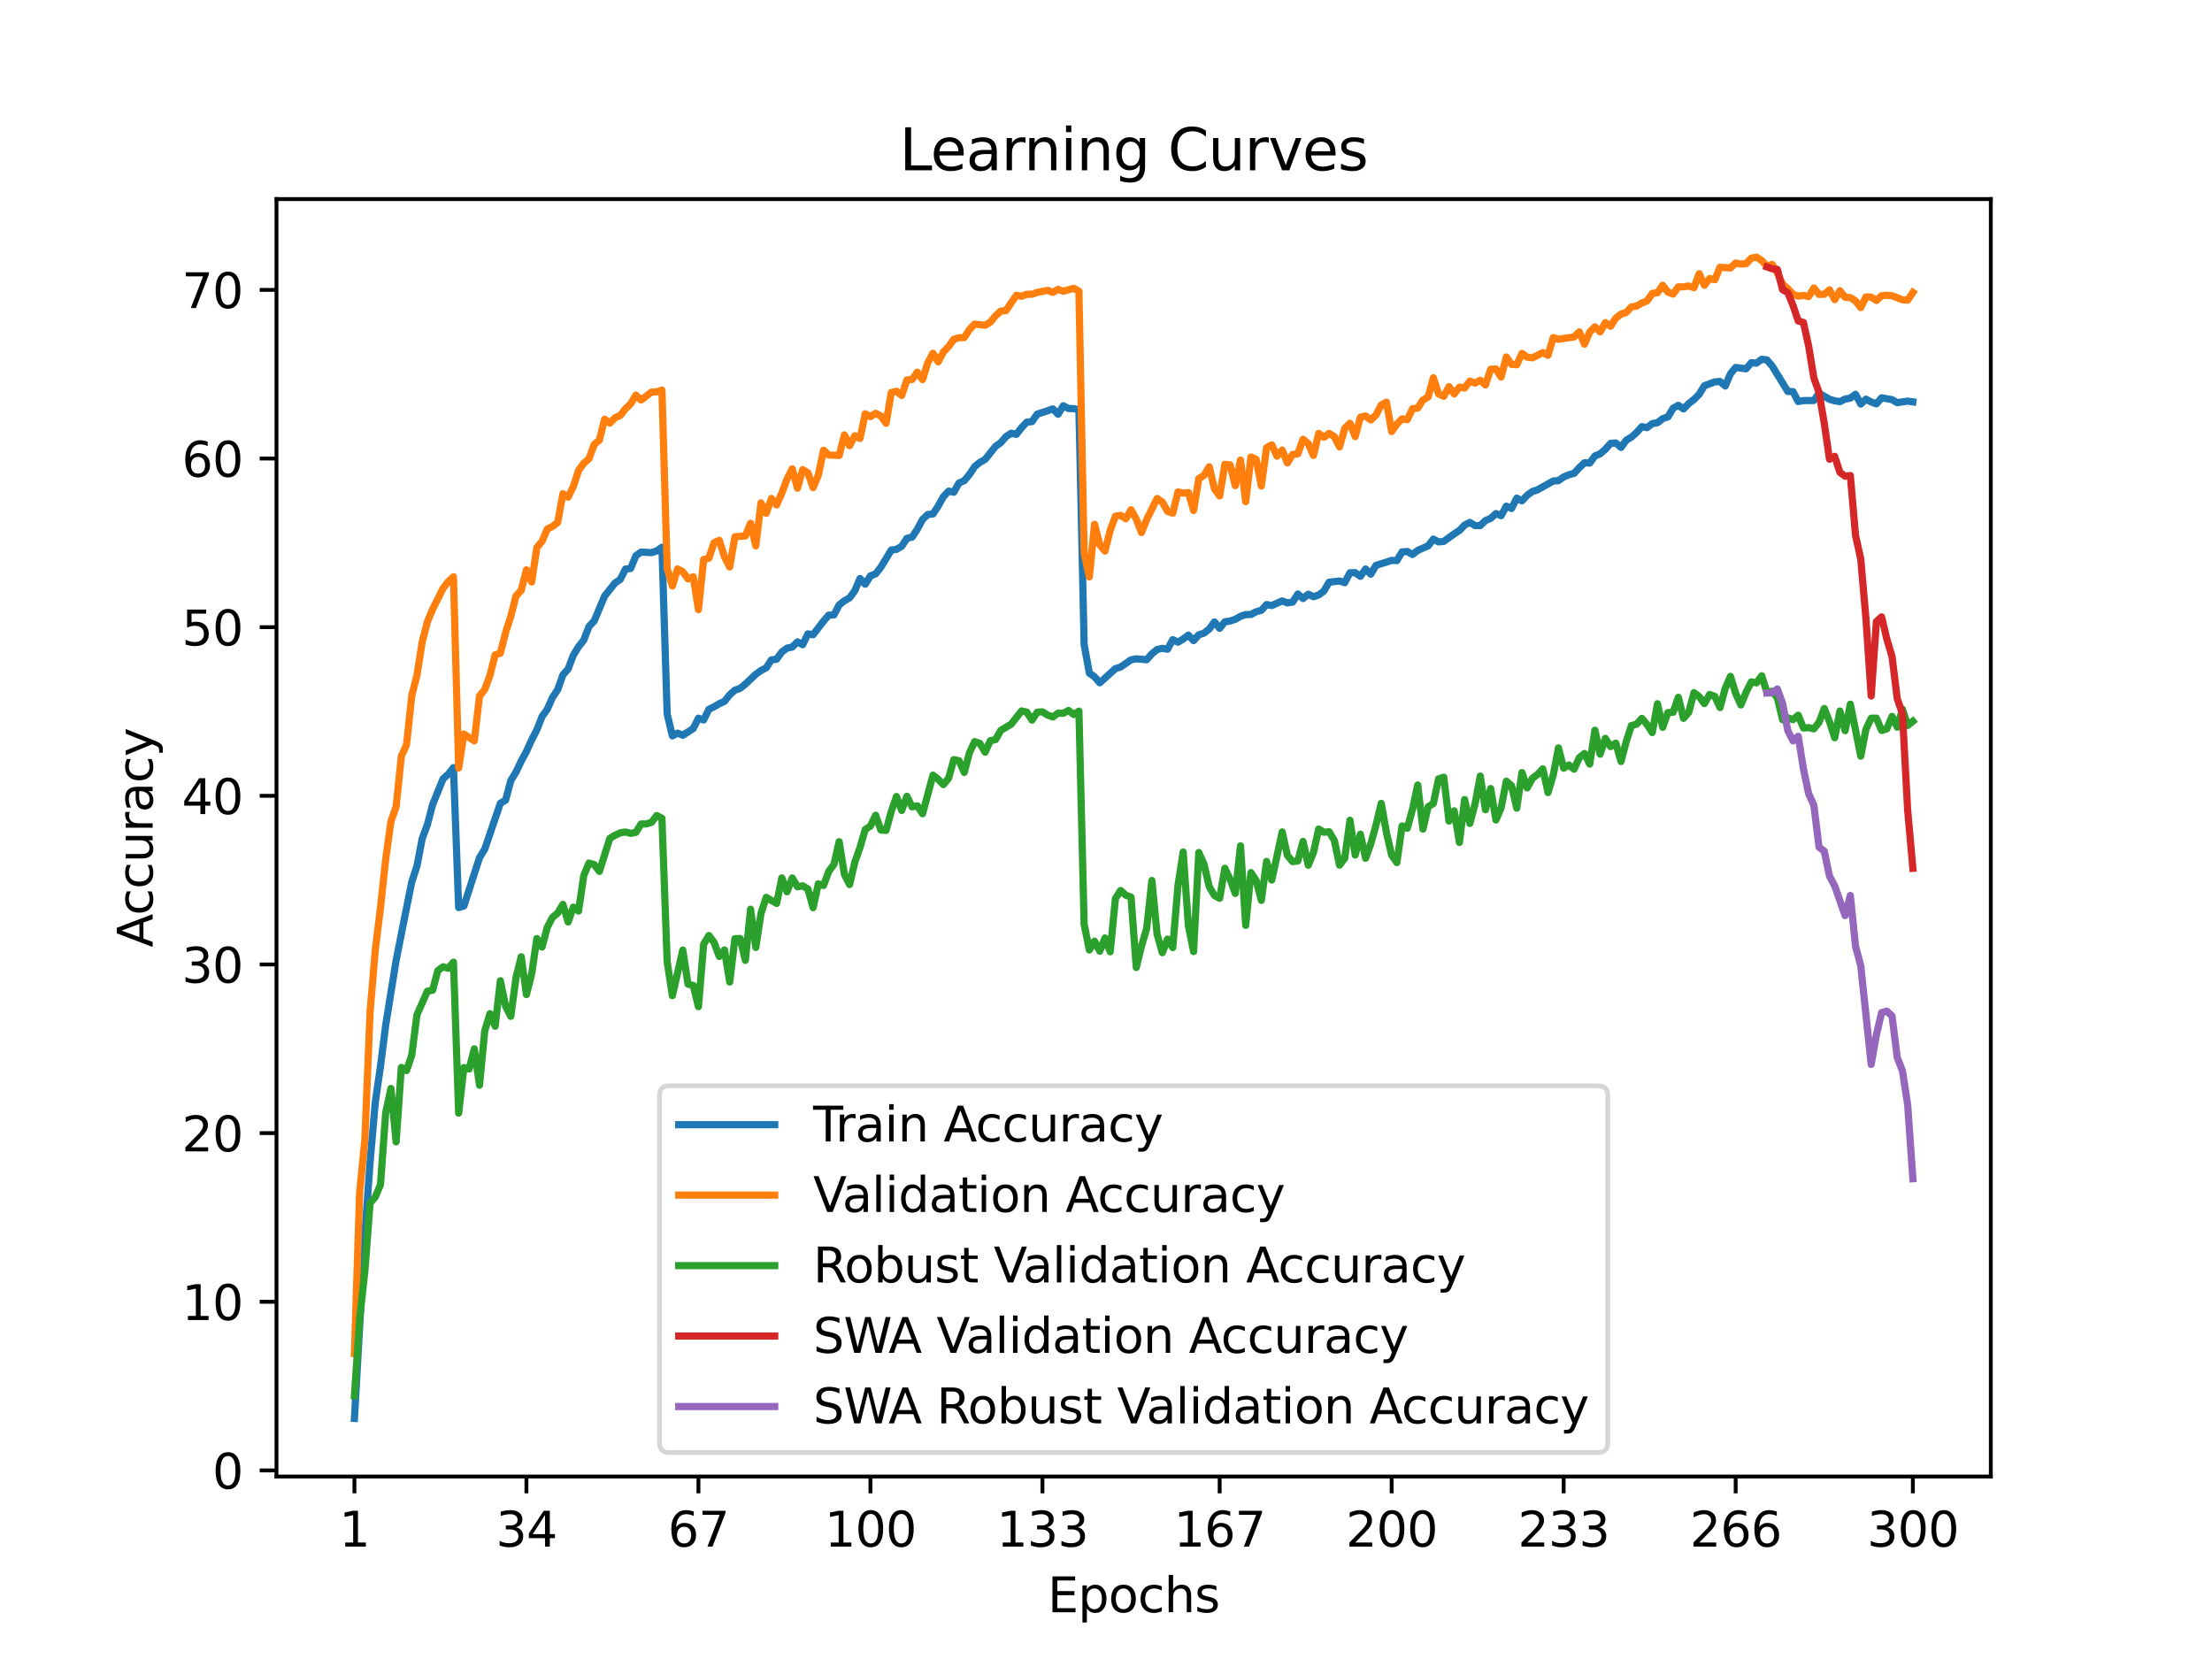 <?xml version="1.0" encoding="utf-8" standalone="no"?>
<!DOCTYPE svg PUBLIC "-//W3C//DTD SVG 1.1//EN"
  "http://www.w3.org/Graphics/SVG/1.1/DTD/svg11.dtd">
<svg xmlns:xlink="http://www.w3.org/1999/xlink" width="460.8pt" height="345.6pt" viewBox="0 0 460.8 345.6" xmlns="http://www.w3.org/2000/svg" version="1.1">
 <defs>
  <style type="text/css">*{stroke-linejoin: round; stroke-linecap: butt}</style>
 </defs>
 <g id="figure_1">
  <g id="patch_1">
   <path d="M 0 345.6 
L 460.8 345.6 
L 460.8 0 
L 0 0 
z
" style="fill: #ffffff"/>
  </g>
  <g id="axes_1">
   <g id="patch_2">
    <path d="M 57.6 307.584 
L 414.72 307.584 
L 414.72 41.472 
L 57.6 41.472 
z
" style="fill: #ffffff"/>
   </g>
   <g id="matplotlib.axis_1">
    <g id="xtick_1">
     <g id="line2d_1">
      <defs>
       <path id="m91e0673b81" d="M 0 0 
L 0 3.5 
" style="stroke: #000000; stroke-width: 0.8"/>
      </defs>
      <g>
       <use xlink:href="#m91e0673b81" x="73.833" y="307.584" style="stroke: #000000; stroke-width: 0.8"/>
      </g>
     </g>
     <g id="text_1">
      <!-- 1 -->
      <g transform="translate(70.651 322.182) scale(0.1 -0.1)">
       <defs>
        <path id="DejaVuSans-31" d="M 794 531 
L 1825 531 
L 1825 4091 
L 703 3866 
L 703 4441 
L 1819 4666 
L 2450 4666 
L 2450 531 
L 3481 531 
L 3481 0 
L 794 0 
L 794 531 
z
" transform="scale(0.016)"/>
       </defs>
       <use xlink:href="#DejaVuSans-31"/>
      </g>
     </g>
    </g>
    <g id="xtick_2">
     <g id="line2d_2">
      <g>
       <use xlink:href="#m91e0673b81" x="109.664" y="307.584" style="stroke: #000000; stroke-width: 0.8"/>
      </g>
     </g>
     <g id="text_2">
      <!-- 34 -->
      <g transform="translate(103.302 322.182) scale(0.1 -0.1)">
       <defs>
        <path id="DejaVuSans-33" d="M 2597 2516 
Q 3050 2419 3304 2112 
Q 3559 1806 3559 1356 
Q 3559 666 3084 287 
Q 2609 -91 1734 -91 
Q 1441 -91 1130 -33 
Q 819 25 488 141 
L 488 750 
Q 750 597 1062 519 
Q 1375 441 1716 441 
Q 2309 441 2620 675 
Q 2931 909 2931 1356 
Q 2931 1769 2642 2001 
Q 2353 2234 1838 2234 
L 1294 2234 
L 1294 2753 
L 1863 2753 
Q 2328 2753 2575 2939 
Q 2822 3125 2822 3475 
Q 2822 3834 2567 4026 
Q 2313 4219 1838 4219 
Q 1578 4219 1281 4162 
Q 984 4106 628 3988 
L 628 4550 
Q 988 4650 1302 4700 
Q 1616 4750 1894 4750 
Q 2613 4750 3031 4423 
Q 3450 4097 3450 3541 
Q 3450 3153 3228 2886 
Q 3006 2619 2597 2516 
z
" transform="scale(0.016)"/>
        <path id="DejaVuSans-34" d="M 2419 4116 
L 825 1625 
L 2419 1625 
L 2419 4116 
z
M 2253 4666 
L 3047 4666 
L 3047 1625 
L 3713 1625 
L 3713 1100 
L 3047 1100 
L 3047 0 
L 2419 0 
L 2419 1100 
L 313 1100 
L 313 1709 
L 2253 4666 
z
" transform="scale(0.016)"/>
       </defs>
       <use xlink:href="#DejaVuSans-33"/>
       <use xlink:href="#DejaVuSans-34" x="63.623"/>
      </g>
     </g>
    </g>
    <g id="xtick_3">
     <g id="line2d_3">
      <g>
       <use xlink:href="#m91e0673b81" x="145.496" y="307.584" style="stroke: #000000; stroke-width: 0.8"/>
      </g>
     </g>
     <g id="text_3">
      <!-- 67 -->
      <g transform="translate(139.133 322.182) scale(0.1 -0.1)">
       <defs>
        <path id="DejaVuSans-36" d="M 2113 2584 
Q 1688 2584 1439 2293 
Q 1191 2003 1191 1497 
Q 1191 994 1439 701 
Q 1688 409 2113 409 
Q 2538 409 2786 701 
Q 3034 994 3034 1497 
Q 3034 2003 2786 2293 
Q 2538 2584 2113 2584 
z
M 3366 4563 
L 3366 3988 
Q 3128 4100 2886 4159 
Q 2644 4219 2406 4219 
Q 1781 4219 1451 3797 
Q 1122 3375 1075 2522 
Q 1259 2794 1537 2939 
Q 1816 3084 2150 3084 
Q 2853 3084 3261 2657 
Q 3669 2231 3669 1497 
Q 3669 778 3244 343 
Q 2819 -91 2113 -91 
Q 1303 -91 875 529 
Q 447 1150 447 2328 
Q 447 3434 972 4092 
Q 1497 4750 2381 4750 
Q 2619 4750 2861 4703 
Q 3103 4656 3366 4563 
z
" transform="scale(0.016)"/>
        <path id="DejaVuSans-37" d="M 525 4666 
L 3525 4666 
L 3525 4397 
L 1831 0 
L 1172 0 
L 2766 4134 
L 525 4134 
L 525 4666 
z
" transform="scale(0.016)"/>
       </defs>
       <use xlink:href="#DejaVuSans-36"/>
       <use xlink:href="#DejaVuSans-37" x="63.623"/>
      </g>
     </g>
    </g>
    <g id="xtick_4">
     <g id="line2d_4">
      <g>
       <use xlink:href="#m91e0673b81" x="181.327" y="307.584" style="stroke: #000000; stroke-width: 0.8"/>
      </g>
     </g>
     <g id="text_4">
      <!-- 100 -->
      <g transform="translate(171.783 322.182) scale(0.1 -0.1)">
       <defs>
        <path id="DejaVuSans-30" d="M 2034 4250 
Q 1547 4250 1301 3770 
Q 1056 3291 1056 2328 
Q 1056 1369 1301 889 
Q 1547 409 2034 409 
Q 2525 409 2770 889 
Q 3016 1369 3016 2328 
Q 3016 3291 2770 3770 
Q 2525 4250 2034 4250 
z
M 2034 4750 
Q 2819 4750 3233 4129 
Q 3647 3509 3647 2328 
Q 3647 1150 3233 529 
Q 2819 -91 2034 -91 
Q 1250 -91 836 529 
Q 422 1150 422 2328 
Q 422 3509 836 4129 
Q 1250 4750 2034 4750 
z
" transform="scale(0.016)"/>
       </defs>
       <use xlink:href="#DejaVuSans-31"/>
       <use xlink:href="#DejaVuSans-30" x="63.623"/>
       <use xlink:href="#DejaVuSans-30" x="127.246"/>
      </g>
     </g>
    </g>
    <g id="xtick_5">
     <g id="line2d_5">
      <g>
       <use xlink:href="#m91e0673b81" x="217.158" y="307.584" style="stroke: #000000; stroke-width: 0.8"/>
      </g>
     </g>
     <g id="text_5">
      <!-- 133 -->
      <g transform="translate(207.615 322.182) scale(0.1 -0.1)">
       <use xlink:href="#DejaVuSans-31"/>
       <use xlink:href="#DejaVuSans-33" x="63.623"/>
       <use xlink:href="#DejaVuSans-33" x="127.246"/>
      </g>
     </g>
    </g>
    <g id="xtick_6">
     <g id="line2d_6">
      <g>
       <use xlink:href="#m91e0673b81" x="254.076" y="307.584" style="stroke: #000000; stroke-width: 0.8"/>
      </g>
     </g>
     <g id="text_6">
      <!-- 167 -->
      <g transform="translate(244.532 322.182) scale(0.1 -0.1)">
       <use xlink:href="#DejaVuSans-31"/>
       <use xlink:href="#DejaVuSans-36" x="63.623"/>
       <use xlink:href="#DejaVuSans-37" x="127.246"/>
      </g>
     </g>
    </g>
    <g id="xtick_7">
     <g id="line2d_7">
      <g>
       <use xlink:href="#m91e0673b81" x="289.907" y="307.584" style="stroke: #000000; stroke-width: 0.8"/>
      </g>
     </g>
     <g id="text_7">
      <!-- 200 -->
      <g transform="translate(280.363 322.182) scale(0.1 -0.1)">
       <defs>
        <path id="DejaVuSans-32" d="M 1228 531 
L 3431 531 
L 3431 0 
L 469 0 
L 469 531 
Q 828 903 1448 1529 
Q 2069 2156 2228 2338 
Q 2531 2678 2651 2914 
Q 2772 3150 2772 3378 
Q 2772 3750 2511 3984 
Q 2250 4219 1831 4219 
Q 1534 4219 1204 4116 
Q 875 4013 500 3803 
L 500 4441 
Q 881 4594 1212 4672 
Q 1544 4750 1819 4750 
Q 2544 4750 2975 4387 
Q 3406 4025 3406 3419 
Q 3406 3131 3298 2873 
Q 3191 2616 2906 2266 
Q 2828 2175 2409 1742 
Q 1991 1309 1228 531 
z
" transform="scale(0.016)"/>
       </defs>
       <use xlink:href="#DejaVuSans-32"/>
       <use xlink:href="#DejaVuSans-30" x="63.623"/>
       <use xlink:href="#DejaVuSans-30" x="127.246"/>
      </g>
     </g>
    </g>
    <g id="xtick_8">
     <g id="line2d_8">
      <g>
       <use xlink:href="#m91e0673b81" x="325.739" y="307.584" style="stroke: #000000; stroke-width: 0.8"/>
      </g>
     </g>
     <g id="text_8">
      <!-- 233 -->
      <g transform="translate(316.195 322.182) scale(0.1 -0.1)">
       <use xlink:href="#DejaVuSans-32"/>
       <use xlink:href="#DejaVuSans-33" x="63.623"/>
       <use xlink:href="#DejaVuSans-33" x="127.246"/>
      </g>
     </g>
    </g>
    <g id="xtick_9">
     <g id="line2d_9">
      <g>
       <use xlink:href="#m91e0673b81" x="361.57" y="307.584" style="stroke: #000000; stroke-width: 0.8"/>
      </g>
     </g>
     <g id="text_9">
      <!-- 266 -->
      <g transform="translate(352.026 322.182) scale(0.1 -0.1)">
       <use xlink:href="#DejaVuSans-32"/>
       <use xlink:href="#DejaVuSans-36" x="63.623"/>
       <use xlink:href="#DejaVuSans-36" x="127.246"/>
      </g>
     </g>
    </g>
    <g id="xtick_10">
     <g id="line2d_10">
      <g>
       <use xlink:href="#m91e0673b81" x="398.487" y="307.584" style="stroke: #000000; stroke-width: 0.8"/>
      </g>
     </g>
     <g id="text_10">
      <!-- 300 -->
      <g transform="translate(388.944 322.182) scale(0.1 -0.1)">
       <use xlink:href="#DejaVuSans-33"/>
       <use xlink:href="#DejaVuSans-30" x="63.623"/>
       <use xlink:href="#DejaVuSans-30" x="127.246"/>
      </g>
     </g>
    </g>
    <g id="text_11">
     <!-- Epochs -->
     <g transform="translate(218.244 335.861) scale(0.1 -0.1)">
      <defs>
       <path id="DejaVuSans-45" d="M 628 4666 
L 3578 4666 
L 3578 4134 
L 1259 4134 
L 1259 2753 
L 3481 2753 
L 3481 2222 
L 1259 2222 
L 1259 531 
L 3634 531 
L 3634 0 
L 628 0 
L 628 4666 
z
" transform="scale(0.016)"/>
       <path id="DejaVuSans-70" d="M 1159 525 
L 1159 -1331 
L 581 -1331 
L 581 3500 
L 1159 3500 
L 1159 2969 
Q 1341 3281 1617 3432 
Q 1894 3584 2278 3584 
Q 2916 3584 3314 3078 
Q 3713 2572 3713 1747 
Q 3713 922 3314 415 
Q 2916 -91 2278 -91 
Q 1894 -91 1617 61 
Q 1341 213 1159 525 
z
M 3116 1747 
Q 3116 2381 2855 2742 
Q 2594 3103 2138 3103 
Q 1681 3103 1420 2742 
Q 1159 2381 1159 1747 
Q 1159 1113 1420 752 
Q 1681 391 2138 391 
Q 2594 391 2855 752 
Q 3116 1113 3116 1747 
z
" transform="scale(0.016)"/>
       <path id="DejaVuSans-6f" d="M 1959 3097 
Q 1497 3097 1228 2736 
Q 959 2375 959 1747 
Q 959 1119 1226 758 
Q 1494 397 1959 397 
Q 2419 397 2687 759 
Q 2956 1122 2956 1747 
Q 2956 2369 2687 2733 
Q 2419 3097 1959 3097 
z
M 1959 3584 
Q 2709 3584 3137 3096 
Q 3566 2609 3566 1747 
Q 3566 888 3137 398 
Q 2709 -91 1959 -91 
Q 1206 -91 779 398 
Q 353 888 353 1747 
Q 353 2609 779 3096 
Q 1206 3584 1959 3584 
z
" transform="scale(0.016)"/>
       <path id="DejaVuSans-63" d="M 3122 3366 
L 3122 2828 
Q 2878 2963 2633 3030 
Q 2388 3097 2138 3097 
Q 1578 3097 1268 2742 
Q 959 2388 959 1747 
Q 959 1106 1268 751 
Q 1578 397 2138 397 
Q 2388 397 2633 464 
Q 2878 531 3122 666 
L 3122 134 
Q 2881 22 2623 -34 
Q 2366 -91 2075 -91 
Q 1284 -91 818 406 
Q 353 903 353 1747 
Q 353 2603 823 3093 
Q 1294 3584 2113 3584 
Q 2378 3584 2631 3529 
Q 2884 3475 3122 3366 
z
" transform="scale(0.016)"/>
       <path id="DejaVuSans-68" d="M 3513 2113 
L 3513 0 
L 2938 0 
L 2938 2094 
Q 2938 2591 2744 2837 
Q 2550 3084 2163 3084 
Q 1697 3084 1428 2787 
Q 1159 2491 1159 1978 
L 1159 0 
L 581 0 
L 581 4863 
L 1159 4863 
L 1159 2956 
Q 1366 3272 1645 3428 
Q 1925 3584 2291 3584 
Q 2894 3584 3203 3211 
Q 3513 2838 3513 2113 
z
" transform="scale(0.016)"/>
       <path id="DejaVuSans-73" d="M 2834 3397 
L 2834 2853 
Q 2591 2978 2328 3040 
Q 2066 3103 1784 3103 
Q 1356 3103 1142 2972 
Q 928 2841 928 2578 
Q 928 2378 1081 2264 
Q 1234 2150 1697 2047 
L 1894 2003 
Q 2506 1872 2764 1633 
Q 3022 1394 3022 966 
Q 3022 478 2636 193 
Q 2250 -91 1575 -91 
Q 1294 -91 989 -36 
Q 684 19 347 128 
L 347 722 
Q 666 556 975 473 
Q 1284 391 1588 391 
Q 1994 391 2212 530 
Q 2431 669 2431 922 
Q 2431 1156 2273 1281 
Q 2116 1406 1581 1522 
L 1381 1569 
Q 847 1681 609 1914 
Q 372 2147 372 2553 
Q 372 3047 722 3315 
Q 1072 3584 1716 3584 
Q 2034 3584 2315 3537 
Q 2597 3491 2834 3397 
z
" transform="scale(0.016)"/>
      </defs>
      <use xlink:href="#DejaVuSans-45"/>
      <use xlink:href="#DejaVuSans-70" x="63.184"/>
      <use xlink:href="#DejaVuSans-6f" x="126.66"/>
      <use xlink:href="#DejaVuSans-63" x="187.842"/>
      <use xlink:href="#DejaVuSans-68" x="242.822"/>
      <use xlink:href="#DejaVuSans-73" x="306.201"/>
     </g>
    </g>
   </g>
   <g id="matplotlib.axis_2">
    <g id="ytick_1">
     <g id="line2d_11">
      <defs>
       <path id="mf0e5ec6e43" d="M 0 0 
L -3.5 0 
" style="stroke: #000000; stroke-width: 0.8"/>
      </defs>
      <g>
       <use xlink:href="#mf0e5ec6e43" x="57.6" y="306.316" style="stroke: #000000; stroke-width: 0.8"/>
      </g>
     </g>
     <g id="text_12">
      <!-- 0 -->
      <g transform="translate(44.237 310.115) scale(0.1 -0.1)">
       <use xlink:href="#DejaVuSans-30"/>
      </g>
     </g>
    </g>
    <g id="ytick_2">
     <g id="line2d_12">
      <g>
       <use xlink:href="#mf0e5ec6e43" x="57.6" y="271.183" style="stroke: #000000; stroke-width: 0.8"/>
      </g>
     </g>
     <g id="text_13">
      <!-- 10 -->
      <g transform="translate(37.875 274.982) scale(0.1 -0.1)">
       <use xlink:href="#DejaVuSans-31"/>
       <use xlink:href="#DejaVuSans-30" x="63.623"/>
      </g>
     </g>
    </g>
    <g id="ytick_3">
     <g id="line2d_13">
      <g>
       <use xlink:href="#mf0e5ec6e43" x="57.6" y="236.05" style="stroke: #000000; stroke-width: 0.8"/>
      </g>
     </g>
     <g id="text_14">
      <!-- 20 -->
      <g transform="translate(37.875 239.849) scale(0.1 -0.1)">
       <use xlink:href="#DejaVuSans-32"/>
       <use xlink:href="#DejaVuSans-30" x="63.623"/>
      </g>
     </g>
    </g>
    <g id="ytick_4">
     <g id="line2d_14">
      <g>
       <use xlink:href="#mf0e5ec6e43" x="57.6" y="200.917" style="stroke: #000000; stroke-width: 0.8"/>
      </g>
     </g>
     <g id="text_15">
      <!-- 30 -->
      <g transform="translate(37.875 204.716) scale(0.1 -0.1)">
       <use xlink:href="#DejaVuSans-33"/>
       <use xlink:href="#DejaVuSans-30" x="63.623"/>
      </g>
     </g>
    </g>
    <g id="ytick_5">
     <g id="line2d_15">
      <g>
       <use xlink:href="#mf0e5ec6e43" x="57.6" y="165.783" style="stroke: #000000; stroke-width: 0.8"/>
      </g>
     </g>
     <g id="text_16">
      <!-- 40 -->
      <g transform="translate(37.875 169.583) scale(0.1 -0.1)">
       <use xlink:href="#DejaVuSans-34"/>
       <use xlink:href="#DejaVuSans-30" x="63.623"/>
      </g>
     </g>
    </g>
    <g id="ytick_6">
     <g id="line2d_16">
      <g>
       <use xlink:href="#mf0e5ec6e43" x="57.6" y="130.65" style="stroke: #000000; stroke-width: 0.8"/>
      </g>
     </g>
     <g id="text_17">
      <!-- 50 -->
      <g transform="translate(37.875 134.449) scale(0.1 -0.1)">
       <defs>
        <path id="DejaVuSans-35" d="M 691 4666 
L 3169 4666 
L 3169 4134 
L 1269 4134 
L 1269 2991 
Q 1406 3038 1543 3061 
Q 1681 3084 1819 3084 
Q 2600 3084 3056 2656 
Q 3513 2228 3513 1497 
Q 3513 744 3044 326 
Q 2575 -91 1722 -91 
Q 1428 -91 1123 -41 
Q 819 9 494 109 
L 494 744 
Q 775 591 1075 516 
Q 1375 441 1709 441 
Q 2250 441 2565 725 
Q 2881 1009 2881 1497 
Q 2881 1984 2565 2268 
Q 2250 2553 1709 2553 
Q 1456 2553 1204 2497 
Q 953 2441 691 2322 
L 691 4666 
z
" transform="scale(0.016)"/>
       </defs>
       <use xlink:href="#DejaVuSans-35"/>
       <use xlink:href="#DejaVuSans-30" x="63.623"/>
      </g>
     </g>
    </g>
    <g id="ytick_7">
     <g id="line2d_17">
      <g>
       <use xlink:href="#mf0e5ec6e43" x="57.6" y="95.517" style="stroke: #000000; stroke-width: 0.8"/>
      </g>
     </g>
     <g id="text_18">
      <!-- 60 -->
      <g transform="translate(37.875 99.316) scale(0.1 -0.1)">
       <use xlink:href="#DejaVuSans-36"/>
       <use xlink:href="#DejaVuSans-30" x="63.623"/>
      </g>
     </g>
    </g>
    <g id="ytick_8">
     <g id="line2d_18">
      <g>
       <use xlink:href="#mf0e5ec6e43" x="57.6" y="60.384" style="stroke: #000000; stroke-width: 0.8"/>
      </g>
     </g>
     <g id="text_19">
      <!-- 70 -->
      <g transform="translate(37.875 64.183) scale(0.1 -0.1)">
       <use xlink:href="#DejaVuSans-37"/>
       <use xlink:href="#DejaVuSans-30" x="63.623"/>
      </g>
     </g>
    </g>
    <g id="text_20">
     <!-- Accuracy -->
     <g transform="translate(31.795 197.356) rotate(-90) scale(0.1 -0.1)">
      <defs>
       <path id="DejaVuSans-41" d="M 2188 4044 
L 1331 1722 
L 3047 1722 
L 2188 4044 
z
M 1831 4666 
L 2547 4666 
L 4325 0 
L 3669 0 
L 3244 1197 
L 1141 1197 
L 716 0 
L 50 0 
L 1831 4666 
z
" transform="scale(0.016)"/>
       <path id="DejaVuSans-75" d="M 544 1381 
L 544 3500 
L 1119 3500 
L 1119 1403 
Q 1119 906 1312 657 
Q 1506 409 1894 409 
Q 2359 409 2629 706 
Q 2900 1003 2900 1516 
L 2900 3500 
L 3475 3500 
L 3475 0 
L 2900 0 
L 2900 538 
Q 2691 219 2414 64 
Q 2138 -91 1772 -91 
Q 1169 -91 856 284 
Q 544 659 544 1381 
z
M 1991 3584 
L 1991 3584 
z
" transform="scale(0.016)"/>
       <path id="DejaVuSans-72" d="M 2631 2963 
Q 2534 3019 2420 3045 
Q 2306 3072 2169 3072 
Q 1681 3072 1420 2755 
Q 1159 2438 1159 1844 
L 1159 0 
L 581 0 
L 581 3500 
L 1159 3500 
L 1159 2956 
Q 1341 3275 1631 3429 
Q 1922 3584 2338 3584 
Q 2397 3584 2469 3576 
Q 2541 3569 2628 3553 
L 2631 2963 
z
" transform="scale(0.016)"/>
       <path id="DejaVuSans-61" d="M 2194 1759 
Q 1497 1759 1228 1600 
Q 959 1441 959 1056 
Q 959 750 1161 570 
Q 1363 391 1709 391 
Q 2188 391 2477 730 
Q 2766 1069 2766 1631 
L 2766 1759 
L 2194 1759 
z
M 3341 1997 
L 3341 0 
L 2766 0 
L 2766 531 
Q 2569 213 2275 61 
Q 1981 -91 1556 -91 
Q 1019 -91 701 211 
Q 384 513 384 1019 
Q 384 1609 779 1909 
Q 1175 2209 1959 2209 
L 2766 2209 
L 2766 2266 
Q 2766 2663 2505 2880 
Q 2244 3097 1772 3097 
Q 1472 3097 1187 3025 
Q 903 2953 641 2809 
L 641 3341 
Q 956 3463 1253 3523 
Q 1550 3584 1831 3584 
Q 2591 3584 2966 3190 
Q 3341 2797 3341 1997 
z
" transform="scale(0.016)"/>
       <path id="DejaVuSans-79" d="M 2059 -325 
Q 1816 -950 1584 -1140 
Q 1353 -1331 966 -1331 
L 506 -1331 
L 506 -850 
L 844 -850 
Q 1081 -850 1212 -737 
Q 1344 -625 1503 -206 
L 1606 56 
L 191 3500 
L 800 3500 
L 1894 763 
L 2988 3500 
L 3597 3500 
L 2059 -325 
z
" transform="scale(0.016)"/>
      </defs>
      <use xlink:href="#DejaVuSans-41"/>
      <use xlink:href="#DejaVuSans-63" x="66.658"/>
      <use xlink:href="#DejaVuSans-63" x="121.639"/>
      <use xlink:href="#DejaVuSans-75" x="176.619"/>
      <use xlink:href="#DejaVuSans-72" x="239.998"/>
      <use xlink:href="#DejaVuSans-61" x="281.111"/>
      <use xlink:href="#DejaVuSans-63" x="342.391"/>
      <use xlink:href="#DejaVuSans-79" x="397.371"/>
     </g>
    </g>
   </g>
   <g id="line2d_19">
    <path d="M 73.833 295.488 
L 76.004 257.249 
L 77.09 242.156 
L 78.176 229.645 
L 79.262 222.137 
L 80.348 213.547 
L 82.519 200.066 
L 84.691 189.119 
L 85.777 183.729 
L 86.862 180.395 
L 87.948 174.7 
L 89.034 171.781 
L 90.12 167.624 
L 92.291 162.256 
L 93.377 161.293 
L 94.463 159.906 
L 95.549 189.066 
L 96.635 188.739 
L 99.892 178.663 
L 100.978 176.899 
L 104.235 167.336 
L 105.321 166.69 
L 106.407 162.618 
L 107.493 160.837 
L 108.578 158.542 
L 109.664 156.554 
L 110.75 154.144 
L 111.836 152.036 
L 112.922 149.26 
L 114.007 147.764 
L 115.093 145.297 
L 116.179 143.674 
L 117.265 140.589 
L 118.351 139.363 
L 119.436 136.496 
L 120.522 134.726 
L 121.608 133.345 
L 122.694 130.51 
L 123.78 129.361 
L 125.951 124.172 
L 128.123 121.445 
L 129.209 120.704 
L 130.294 118.554 
L 131.38 118.413 
L 132.466 115.775 
L 133.552 115.009 
L 135.723 115.121 
L 136.809 114.773 
L 137.895 113.997 
L 138.981 148.723 
L 140.067 153.297 
L 141.152 152.721 
L 142.238 153.174 
L 144.41 151.772 
L 145.496 149.612 
L 146.581 149.984 
L 147.667 147.764 
L 148.753 147.244 
L 149.839 146.594 
L 150.925 146.098 
L 152.01 144.753 
L 153.096 143.765 
L 154.182 143.4 
L 155.268 142.515 
L 157.439 140.463 
L 158.525 139.686 
L 159.611 139.131 
L 160.697 137.466 
L 161.783 137.318 
L 162.868 135.822 
L 163.954 135.014 
L 165.04 134.799 
L 166.126 133.71 
L 167.212 134.308 
L 168.297 132.045 
L 169.383 132.221 
L 171.555 129.392 
L 172.641 128.145 
L 173.726 128.103 
L 174.812 126.013 
L 175.898 125.162 
L 176.984 124.548 
L 178.07 123.054 
L 179.155 120.518 
L 180.241 121.705 
L 181.327 119.966 
L 182.413 119.545 
L 183.499 118.153 
L 185.67 114.584 
L 186.756 114.44 
L 187.842 113.79 
L 188.928 112.142 
L 190.013 111.875 
L 191.099 110.248 
L 192.185 108.207 
L 193.271 107.185 
L 194.357 107.069 
L 195.442 105.425 
L 196.528 103.468 
L 197.614 102.308 
L 198.7 102.537 
L 199.786 100.604 
L 200.871 100.134 
L 201.957 98.841 
L 203.043 97.196 
L 204.129 96.318 
L 205.215 95.707 
L 207.386 92.991 
L 208.472 92.218 
L 209.558 90.964 
L 210.644 90.251 
L 211.729 90.479 
L 212.815 89.081 
L 213.901 87.935 
L 214.987 87.826 
L 216.073 86.273 
L 218.244 85.567 
L 219.33 85.174 
L 220.416 86.295 
L 221.502 84.527 
L 222.587 85.1 
L 223.673 85.128 
L 224.759 85.353 
L 225.845 134.283 
L 226.931 140.22 
L 228.016 141 
L 229.102 142.241 
L 232.36 139.293 
L 233.445 138.952 
L 235.617 137.455 
L 236.703 137.245 
L 238.875 137.434 
L 239.96 136.198 
L 241.046 135.312 
L 242.132 135.059 
L 243.218 135.249 
L 244.304 133.25 
L 245.389 133.781 
L 246.475 133.127 
L 247.561 132.308 
L 248.647 133.45 
L 249.733 132.238 
L 250.818 131.89 
L 251.904 131.037 
L 252.99 129.551 
L 254.076 130.886 
L 255.162 129.533 
L 256.247 129.375 
L 257.333 129.013 
L 258.419 128.388 
L 259.505 128.029 
L 260.591 128.019 
L 261.676 127.443 
L 262.762 127.14 
L 263.848 125.939 
L 264.934 126.146 
L 267.105 125.18 
L 268.191 125.598 
L 269.277 125.426 
L 270.363 123.747 
L 271.449 124.685 
L 272.534 123.782 
L 273.62 124.312 
L 274.706 123.94 
L 275.792 123.128 
L 276.878 121.28 
L 279.049 121.034 
L 280.135 121.379 
L 281.221 119.313 
L 282.307 119.295 
L 283.392 120.054 
L 284.478 118.536 
L 285.564 119.611 
L 286.65 117.77 
L 288.821 117.099 
L 289.907 116.741 
L 290.993 116.79 
L 292.079 114.967 
L 293.165 114.893 
L 294.25 115.511 
L 295.336 114.665 
L 297.508 113.712 
L 298.594 112.307 
L 299.679 112.89 
L 300.765 112.774 
L 302.937 111.218 
L 304.023 110.512 
L 305.108 109.374 
L 306.194 108.832 
L 307.28 109.489 
L 308.366 109.493 
L 309.452 108.435 
L 310.537 107.996 
L 311.623 106.988 
L 312.709 107.427 
L 313.795 105.442 
L 314.881 105.923 
L 315.966 103.777 
L 317.052 104.335 
L 318.138 103.176 
L 319.224 102.386 
L 320.31 102.027 
L 323.567 100.204 
L 324.653 100.13 
L 325.739 99.361 
L 326.824 98.9 
L 327.91 98.605 
L 328.996 97.425 
L 330.082 96.409 
L 331.168 96.459 
L 332.253 94.979 
L 333.339 94.54 
L 334.425 93.595 
L 335.511 92.359 
L 336.597 92.281 
L 337.682 93.209 
L 338.768 91.716 
L 339.854 91.059 
L 340.94 90.089 
L 342.026 88.884 
L 343.111 89.084 
L 344.197 88.248 
L 345.283 88.055 
L 346.369 87.208 
L 347.455 86.853 
L 348.54 85.044 
L 349.626 84.436 
L 350.712 85.188 
L 351.798 84.071 
L 352.884 83.224 
L 353.969 82.138 
L 355.055 80.361 
L 357.227 79.545 
L 358.313 79.475 
L 359.398 80.41 
L 360.484 77.859 
L 361.57 76.542 
L 363.742 76.83 
L 364.827 75.561 
L 365.913 75.649 
L 366.999 74.838 
L 368.085 74.978 
L 369.171 76.246 
L 372.428 81.545 
L 373.514 81.58 
L 374.6 83.646 
L 375.685 83.449 
L 377.857 83.431 
L 378.943 81.906 
L 381.114 83.185 
L 382.2 83.491 
L 383.286 83.67 
L 384.372 83.129 
L 385.458 82.936 
L 386.543 82.128 
L 387.629 84.173 
L 388.715 83.157 
L 389.801 83.737 
L 390.887 84.13 
L 391.972 82.876 
L 394.144 83.252 
L 395.23 83.884 
L 397.401 83.565 
L 398.487 83.716 
L 398.487 83.716 
" clip-path="url(#pc115c240a6)" style="fill: none; stroke: #1f77b4; stroke-width: 1.5; stroke-linecap: square"/>
   </g>
   <g id="line2d_20">
    <path d="M 73.833 281.969 
L 74.919 248.417 
L 76.004 237.42 
L 77.09 210.859 
L 78.176 197.93 
L 79.262 189.077 
L 80.348 178.958 
L 81.433 171.159 
L 82.519 168.067 
L 83.605 157.527 
L 84.691 155.138 
L 85.777 144.914 
L 86.862 140.663 
L 87.948 133.742 
L 89.034 129.526 
L 90.12 126.926 
L 92.291 122.57 
L 93.377 121.164 
L 94.463 120.145 
L 95.549 159.986 
L 96.635 152.925 
L 98.806 154.33 
L 99.892 144.985 
L 100.978 143.649 
L 102.064 140.698 
L 103.149 136.412 
L 104.235 136.061 
L 105.321 131.774 
L 106.407 128.402 
L 107.493 124.151 
L 108.578 122.991 
L 109.664 118.705 
L 110.75 121.234 
L 111.836 114.067 
L 112.922 112.767 
L 114.007 110.203 
L 115.093 109.676 
L 116.179 108.832 
L 117.265 102.86 
L 118.351 103.563 
L 119.436 101.349 
L 120.522 98.011 
L 121.608 96.501 
L 122.694 95.552 
L 123.78 92.601 
L 124.865 91.687 
L 125.951 87.331 
L 127.037 88.139 
L 128.123 87.015 
L 129.209 86.558 
L 130.294 85.153 
L 131.38 84.134 
L 132.466 82.307 
L 133.552 83.326 
L 135.723 81.675 
L 136.809 81.639 
L 137.895 81.253 
L 138.981 118.459 
L 140.067 122.078 
L 141.152 118.529 
L 142.238 119.091 
L 143.324 120.602 
L 144.41 120.145 
L 145.496 126.996 
L 146.581 116.562 
L 147.667 116.281 
L 148.753 113.048 
L 149.839 112.557 
L 150.925 116 
L 152.01 118.108 
L 153.096 111.819 
L 155.268 111.643 
L 156.354 109.008 
L 157.439 113.716 
L 158.525 104.757 
L 159.611 106.935 
L 160.697 103.844 
L 161.783 105.179 
L 162.868 102.719 
L 163.954 99.803 
L 165.04 97.66 
L 166.126 101.7 
L 167.212 97.836 
L 168.297 98.503 
L 169.383 101.595 
L 170.469 98.995 
L 171.555 93.795 
L 172.641 94.779 
L 174.812 94.885 
L 175.898 90.598 
L 176.984 92.847 
L 178.07 90.774 
L 179.155 91.336 
L 180.241 86.207 
L 181.327 86.804 
L 182.413 86.101 
L 183.499 86.663 
L 184.584 88.174 
L 185.67 81.78 
L 186.756 81.499 
L 187.842 82.377 
L 188.928 79.145 
L 190.013 79.04 
L 191.099 77.529 
L 192.185 79.075 
L 193.271 75.561 
L 194.357 73.594 
L 195.442 75.386 
L 196.528 73.313 
L 197.614 72.189 
L 198.7 70.678 
L 199.786 70.362 
L 200.871 70.327 
L 201.957 68.64 
L 203.043 67.516 
L 205.215 67.762 
L 206.3 67.129 
L 207.386 65.794 
L 208.472 64.811 
L 209.558 64.705 
L 211.729 61.508 
L 212.815 61.719 
L 213.901 61.297 
L 214.987 61.297 
L 216.073 60.911 
L 218.244 60.489 
L 219.33 60.911 
L 220.416 60.278 
L 221.502 60.665 
L 223.673 60.068 
L 224.759 60.665 
L 225.845 115.262 
L 226.931 120.18 
L 228.016 109.219 
L 229.102 113.505 
L 230.188 114.805 
L 231.274 110.484 
L 232.36 107.533 
L 233.445 107.357 
L 234.531 108.06 
L 235.617 106.197 
L 236.703 108.13 
L 237.789 110.94 
L 238.875 108.235 
L 241.046 103.844 
L 242.132 104.581 
L 243.218 106.514 
L 244.304 106.9 
L 245.389 102.473 
L 246.475 102.719 
L 247.561 102.614 
L 248.647 106.338 
L 249.733 99.698 
L 250.818 99.03 
L 251.904 97.239 
L 252.99 101.806 
L 254.076 103.317 
L 255.162 96.712 
L 256.247 96.852 
L 257.333 101.173 
L 258.419 95.833 
L 259.505 104.511 
L 260.591 95.201 
L 261.676 95.693 
L 262.762 101.244 
L 263.848 93.268 
L 264.934 92.671 
L 266.02 95.025 
L 267.105 93.76 
L 268.191 96.43 
L 269.277 94.674 
L 270.363 94.533 
L 271.449 91.512 
L 272.534 92.425 
L 273.62 94.885 
L 274.706 90.282 
L 275.792 91.09 
L 276.878 90.282 
L 277.963 90.95 
L 279.049 93.093 
L 280.135 89.228 
L 281.221 88.174 
L 282.307 90.95 
L 283.392 86.909 
L 284.478 86.663 
L 285.564 87.472 
L 286.65 86.453 
L 287.736 84.38 
L 288.821 83.783 
L 289.907 89.896 
L 290.993 88.35 
L 292.079 87.261 
L 293.165 87.436 
L 294.25 85.153 
L 295.336 85.012 
L 296.422 83.326 
L 297.508 82.693 
L 298.594 78.688 
L 299.679 82.061 
L 300.765 82.553 
L 301.851 80.55 
L 302.937 82.061 
L 304.023 80.656 
L 305.108 80.831 
L 306.194 79.391 
L 307.28 79.812 
L 308.366 79.215 
L 309.452 80.199 
L 310.537 76.932 
L 311.623 76.861 
L 312.709 78.548 
L 313.795 74.367 
L 314.881 75.913 
L 315.966 75.983 
L 317.052 73.629 
L 318.138 74.402 
L 319.224 74.543 
L 321.395 73.453 
L 322.481 74.016 
L 323.567 70.327 
L 324.653 70.678 
L 327.91 70.186 
L 328.996 69.132 
L 330.082 71.697 
L 331.168 69.167 
L 332.253 68.078 
L 333.339 69.132 
L 334.425 67.2 
L 335.511 67.973 
L 336.597 66.286 
L 337.682 65.443 
L 338.768 65.092 
L 339.854 63.932 
L 340.94 63.757 
L 342.026 63.124 
L 343.111 62.703 
L 344.197 61.122 
L 345.283 60.981 
L 346.369 59.435 
L 347.455 60.841 
L 348.54 61.262 
L 349.626 59.751 
L 350.712 59.751 
L 351.798 59.576 
L 352.884 59.927 
L 353.969 57.011 
L 355.055 59.435 
L 356.141 58.03 
L 357.227 58.276 
L 358.313 55.676 
L 360.484 55.817 
L 361.57 54.798 
L 362.656 55.008 
L 363.742 54.938 
L 364.827 53.779 
L 365.913 53.568 
L 366.999 54.271 
L 368.085 55.43 
L 369.171 55.079 
L 370.256 56.871 
L 371.342 59.154 
L 372.428 60.138 
L 373.514 61.297 
L 374.6 61.684 
L 375.685 61.543 
L 376.771 61.789 
L 377.857 59.997 
L 378.943 61.332 
L 380.029 61.297 
L 381.114 60.384 
L 382.2 62.422 
L 383.286 60.56 
L 384.372 61.93 
L 385.458 62 
L 386.543 62.703 
L 387.629 64.073 
L 388.715 61.859 
L 389.801 61.895 
L 390.887 62.597 
L 391.972 61.613 
L 393.058 61.508 
L 394.144 61.613 
L 396.316 62.457 
L 397.401 62.527 
L 398.487 60.911 
L 398.487 60.911 
" clip-path="url(#pc115c240a6)" style="fill: none; stroke: #ff7f0e; stroke-width: 1.5; stroke-linecap: square"/>
   </g>
   <g id="line2d_21">
    <path d="M 73.833 290.761 
L 74.919 274.745 
L 76.004 264.835 
L 77.09 250.636 
L 78.176 249.352 
L 79.262 246.783 
L 80.348 231.809 
L 81.433 226.745 
L 82.519 237.867 
L 83.605 222.36 
L 84.691 223.014 
L 85.777 219.792 
L 86.862 211.384 
L 89.034 206.489 
L 90.12 206.271 
L 91.206 202.201 
L 92.291 201.401 
L 93.377 201.716 
L 94.463 200.432 
L 95.549 231.882 
L 96.635 222.384 
L 97.72 222.699 
L 98.806 218.483 
L 99.892 226.067 
L 100.978 214.752 
L 102.064 211.166 
L 103.149 213.783 
L 104.235 204.309 
L 105.321 209.615 
L 106.407 211.723 
L 107.493 203.654 
L 108.578 199.317 
L 109.664 207.192 
L 110.75 202.928 
L 111.836 195.513 
L 112.922 197.282 
L 114.007 193.187 
L 115.093 191.103 
L 116.179 190.207 
L 117.265 188.39 
L 118.351 192.073 
L 119.436 188.971 
L 120.522 189.795 
L 121.608 182.381 
L 122.694 179.788 
L 123.78 180.103 
L 124.865 181.533 
L 127.037 174.651 
L 128.123 173.997 
L 129.209 173.488 
L 130.294 173.319 
L 131.38 173.61 
L 132.466 173.392 
L 133.552 171.647 
L 134.638 171.647 
L 135.723 171.308 
L 136.809 169.902 
L 137.895 170.46 
L 138.981 200.359 
L 140.067 207.41 
L 142.238 197.912 
L 143.324 205.011 
L 144.41 205.278 
L 145.496 209.712 
L 146.581 196.701 
L 147.667 194.883 
L 148.753 196.313 
L 149.839 199.245 
L 150.925 197.888 
L 152.01 204.575 
L 153.096 195.538 
L 154.182 195.513 
L 155.268 200.068 
L 156.354 189.407 
L 157.439 197.379 
L 158.525 190.28 
L 159.611 186.936 
L 161.783 188.196 
L 162.868 182.89 
L 163.954 185.773 
L 165.04 182.89 
L 166.126 184.731 
L 167.212 184.537 
L 168.297 185.191 
L 169.383 189.092 
L 170.469 184.125 
L 171.555 184.465 
L 172.641 181.533 
L 173.726 180.055 
L 174.812 175.33 
L 175.898 182.138 
L 176.984 184.271 
L 178.07 179.619 
L 179.155 176.541 
L 180.241 172.81 
L 181.327 172.083 
L 182.413 169.83 
L 183.499 172.907 
L 184.584 172.98 
L 185.67 169.03 
L 186.756 165.929 
L 187.842 168.836 
L 188.928 165.88 
L 190.013 168.085 
L 191.099 167.867 
L 192.185 169.515 
L 194.357 161.47 
L 195.442 162.343 
L 196.528 163.457 
L 197.614 162.125 
L 198.7 158.248 
L 199.786 158.466 
L 200.871 160.913 
L 201.957 156.794 
L 203.043 154.492 
L 204.129 154.88 
L 205.215 156.697 
L 206.3 154.298 
L 207.386 154.08 
L 208.472 152.166 
L 210.644 150.858 
L 212.815 148.096 
L 213.901 148.362 
L 214.987 150.01 
L 216.073 148.362 
L 217.158 148.289 
L 218.244 148.968 
L 219.33 149.356 
L 220.416 148.556 
L 221.502 148.604 
L 222.587 147.999 
L 223.673 148.847 
L 224.759 148.144 
L 225.845 192.557 
L 226.931 197.888 
L 228.016 196.071 
L 229.102 198.154 
L 230.188 195.392 
L 231.274 198.275 
L 232.36 187.202 
L 233.445 185.506 
L 234.531 186.5 
L 235.617 186.887 
L 236.703 201.547 
L 237.789 197.112 
L 238.875 193.405 
L 239.96 183.423 
L 241.046 194.641 
L 242.132 198.469 
L 243.218 195.634 
L 244.304 197.403 
L 245.389 184.513 
L 246.475 177.486 
L 247.561 192.824 
L 248.647 198.227 
L 249.733 177.583 
L 250.818 180.03 
L 251.904 184.707 
L 252.99 186.548 
L 254.076 187.13 
L 255.162 180.879 
L 256.247 183.156 
L 257.333 186.112 
L 258.419 176.202 
L 259.505 192.775 
L 260.591 181.775 
L 261.676 183.423 
L 262.762 187.566 
L 263.848 179.449 
L 264.934 183.326 
L 267.105 173.295 
L 268.191 178.189 
L 269.277 179.497 
L 270.363 179.352 
L 271.449 175.281 
L 272.534 180.249 
L 273.62 177.583 
L 274.706 172.713 
L 275.792 173.367 
L 276.878 173.27 
L 277.963 175.063 
L 279.049 180.224 
L 280.135 178.795 
L 281.221 170.872 
L 282.307 178.116 
L 283.392 173.779 
L 284.478 178.795 
L 285.564 175.766 
L 286.65 171.865 
L 287.736 167.358 
L 288.821 173.464 
L 289.907 178.141 
L 290.993 179.691 
L 292.079 172.059 
L 293.165 172.543 
L 294.25 168.594 
L 295.336 163.53 
L 296.422 172.713 
L 297.508 168.061 
L 298.594 167.383 
L 299.679 162.246 
L 300.765 161.907 
L 301.851 171.041 
L 302.937 168.909 
L 304.023 175.499 
L 305.108 166.559 
L 306.194 171.55 
L 307.28 167.479 
L 308.366 161.664 
L 309.452 168.691 
L 310.537 164.257 
L 311.623 170.823 
L 312.709 168.303 
L 313.795 162.73 
L 314.881 163.675 
L 315.966 168.352 
L 317.052 160.937 
L 318.138 164.136 
L 319.224 162.149 
L 320.31 161.325 
L 321.395 160.162 
L 322.481 165.105 
L 323.567 161.47 
L 324.653 155.801 
L 325.739 160.017 
L 326.824 159.362 
L 327.91 160.235 
L 328.996 157.836 
L 330.082 156.964 
L 331.168 159.169 
L 332.253 152.118 
L 333.339 157.109 
L 334.425 153.814 
L 335.511 155.534 
L 336.597 154.807 
L 337.682 158.636 
L 338.768 154.492 
L 339.854 151.149 
L 340.94 150.858 
L 342.026 149.646 
L 343.111 150.931 
L 344.197 152.602 
L 345.283 146.593 
L 346.369 151.512 
L 347.455 148.435 
L 348.54 148.386 
L 349.626 145.261 
L 350.712 149.646 
L 351.798 148.386 
L 352.884 144.292 
L 353.969 145.115 
L 355.055 146.569 
L 356.141 144.679 
L 357.227 145.067 
L 358.313 147.393 
L 359.398 143.395 
L 360.484 140.899 
L 361.57 144.461 
L 362.656 146.86 
L 363.742 144.195 
L 364.827 142.038 
L 365.913 142.256 
L 366.999 140.778 
L 368.085 144.267 
L 369.171 144.001 
L 370.256 145.382 
L 371.342 149.937 
L 372.428 149.525 
L 373.514 149.913 
L 374.6 148.992 
L 375.685 151.657 
L 376.771 151.585 
L 377.857 151.827 
L 378.943 150.47 
L 380.029 147.587 
L 381.114 150.325 
L 382.2 153.693 
L 383.286 148.12 
L 384.372 152.215 
L 385.458 146.69 
L 387.629 157.521 
L 388.715 151.9 
L 389.801 149.622 
L 390.887 149.598 
L 391.972 152.166 
L 393.058 151.827 
L 394.144 149.234 
L 395.23 151.488 
L 396.316 147.756 
L 397.401 151.124 
L 398.487 150.252 
L 398.487 150.252 
" clip-path="url(#pc115c240a6)" style="fill: none; stroke: #2ca02c; stroke-width: 1.5; stroke-linecap: square"/>
   </g>
   <g id="line2d_22">
    <path d="M 368.085 55.606 
L 369.171 55.992 
L 370.256 56.133 
L 371.342 60.349 
L 372.428 60.946 
L 373.514 63.616 
L 374.6 66.848 
L 375.685 67.165 
L 376.771 72.083 
L 377.857 78.723 
L 378.943 81.78 
L 380.029 88.209 
L 381.114 95.658 
L 382.2 95.06 
L 383.286 98.398 
L 384.372 99.206 
L 385.458 99.065 
L 386.543 111.538 
L 387.629 116.456 
L 388.715 128.929 
L 389.801 144.985 
L 390.887 129.491 
L 391.972 128.507 
L 393.058 133.11 
L 394.144 136.763 
L 395.23 145.547 
L 396.316 148.709 
L 397.401 168.805 
L 398.487 180.891 
L 398.487 180.891 
" clip-path="url(#pc115c240a6)" style="fill: none; stroke: #d62728; stroke-width: 1.5; stroke-linecap: square"/>
   </g>
   <g id="line2d_23">
    <path d="M 368.085 144.364 
L 369.171 144.34 
L 370.256 143.516 
L 371.342 146.521 
L 372.428 152.19 
L 373.514 154.347 
L 374.6 153.378 
L 375.685 160.162 
L 376.771 165.347 
L 377.857 167.722 
L 378.943 176.493 
L 380.029 177.317 
L 381.114 182.502 
L 382.2 184.537 
L 384.372 190.74 
L 385.458 186.548 
L 386.543 197.137 
L 387.629 201.183 
L 389.801 221.73 
L 390.887 215.576 
L 391.972 210.948 
L 393.058 210.633 
L 394.144 211.65 
L 395.23 220.3 
L 396.316 223.087 
L 397.401 230.138 
L 398.487 245.548 
L 398.487 245.548 
" clip-path="url(#pc115c240a6)" style="fill: none; stroke: #9467bd; stroke-width: 1.5; stroke-linecap: square"/>
   </g>
   <g id="patch_3">
    <path d="M 57.6 307.584 
L 57.6 41.472 
" style="fill: none; stroke: #000000; stroke-width: 0.8; stroke-linejoin: miter; stroke-linecap: square"/>
   </g>
   <g id="patch_4">
    <path d="M 414.72 307.584 
L 414.72 41.472 
" style="fill: none; stroke: #000000; stroke-width: 0.8; stroke-linejoin: miter; stroke-linecap: square"/>
   </g>
   <g id="patch_5">
    <path d="M 57.6 307.584 
L 414.72 307.584 
" style="fill: none; stroke: #000000; stroke-width: 0.8; stroke-linejoin: miter; stroke-linecap: square"/>
   </g>
   <g id="patch_6">
    <path d="M 57.6 41.472 
L 414.72 41.472 
" style="fill: none; stroke: #000000; stroke-width: 0.8; stroke-linejoin: miter; stroke-linecap: square"/>
   </g>
   <g id="text_21">
    <!-- Learning Curves -->
    <g transform="translate(187.376 35.472) scale(0.12 -0.12)">
     <defs>
      <path id="DejaVuSans-4c" d="M 628 4666 
L 1259 4666 
L 1259 531 
L 3531 531 
L 3531 0 
L 628 0 
L 628 4666 
z
" transform="scale(0.016)"/>
      <path id="DejaVuSans-65" d="M 3597 1894 
L 3597 1613 
L 953 1613 
Q 991 1019 1311 708 
Q 1631 397 2203 397 
Q 2534 397 2845 478 
Q 3156 559 3463 722 
L 3463 178 
Q 3153 47 2828 -22 
Q 2503 -91 2169 -91 
Q 1331 -91 842 396 
Q 353 884 353 1716 
Q 353 2575 817 3079 
Q 1281 3584 2069 3584 
Q 2775 3584 3186 3129 
Q 3597 2675 3597 1894 
z
M 3022 2063 
Q 3016 2534 2758 2815 
Q 2500 3097 2075 3097 
Q 1594 3097 1305 2825 
Q 1016 2553 972 2059 
L 3022 2063 
z
" transform="scale(0.016)"/>
      <path id="DejaVuSans-6e" d="M 3513 2113 
L 3513 0 
L 2938 0 
L 2938 2094 
Q 2938 2591 2744 2837 
Q 2550 3084 2163 3084 
Q 1697 3084 1428 2787 
Q 1159 2491 1159 1978 
L 1159 0 
L 581 0 
L 581 3500 
L 1159 3500 
L 1159 2956 
Q 1366 3272 1645 3428 
Q 1925 3584 2291 3584 
Q 2894 3584 3203 3211 
Q 3513 2838 3513 2113 
z
" transform="scale(0.016)"/>
      <path id="DejaVuSans-69" d="M 603 3500 
L 1178 3500 
L 1178 0 
L 603 0 
L 603 3500 
z
M 603 4863 
L 1178 4863 
L 1178 4134 
L 603 4134 
L 603 4863 
z
" transform="scale(0.016)"/>
      <path id="DejaVuSans-67" d="M 2906 1791 
Q 2906 2416 2648 2759 
Q 2391 3103 1925 3103 
Q 1463 3103 1205 2759 
Q 947 2416 947 1791 
Q 947 1169 1205 825 
Q 1463 481 1925 481 
Q 2391 481 2648 825 
Q 2906 1169 2906 1791 
z
M 3481 434 
Q 3481 -459 3084 -895 
Q 2688 -1331 1869 -1331 
Q 1566 -1331 1297 -1286 
Q 1028 -1241 775 -1147 
L 775 -588 
Q 1028 -725 1275 -790 
Q 1522 -856 1778 -856 
Q 2344 -856 2625 -561 
Q 2906 -266 2906 331 
L 2906 616 
Q 2728 306 2450 153 
Q 2172 0 1784 0 
Q 1141 0 747 490 
Q 353 981 353 1791 
Q 353 2603 747 3093 
Q 1141 3584 1784 3584 
Q 2172 3584 2450 3431 
Q 2728 3278 2906 2969 
L 2906 3500 
L 3481 3500 
L 3481 434 
z
" transform="scale(0.016)"/>
      <path id="DejaVuSans-20" transform="scale(0.016)"/>
      <path id="DejaVuSans-43" d="M 4122 4306 
L 4122 3641 
Q 3803 3938 3442 4084 
Q 3081 4231 2675 4231 
Q 1875 4231 1450 3742 
Q 1025 3253 1025 2328 
Q 1025 1406 1450 917 
Q 1875 428 2675 428 
Q 3081 428 3442 575 
Q 3803 722 4122 1019 
L 4122 359 
Q 3791 134 3420 21 
Q 3050 -91 2638 -91 
Q 1578 -91 968 557 
Q 359 1206 359 2328 
Q 359 3453 968 4101 
Q 1578 4750 2638 4750 
Q 3056 4750 3426 4639 
Q 3797 4528 4122 4306 
z
" transform="scale(0.016)"/>
      <path id="DejaVuSans-76" d="M 191 3500 
L 800 3500 
L 1894 563 
L 2988 3500 
L 3597 3500 
L 2284 0 
L 1503 0 
L 191 3500 
z
" transform="scale(0.016)"/>
     </defs>
     <use xlink:href="#DejaVuSans-4c"/>
     <use xlink:href="#DejaVuSans-65" x="53.963"/>
     <use xlink:href="#DejaVuSans-61" x="115.486"/>
     <use xlink:href="#DejaVuSans-72" x="176.766"/>
     <use xlink:href="#DejaVuSans-6e" x="216.129"/>
     <use xlink:href="#DejaVuSans-69" x="279.508"/>
     <use xlink:href="#DejaVuSans-6e" x="307.291"/>
     <use xlink:href="#DejaVuSans-67" x="370.67"/>
     <use xlink:href="#DejaVuSans-20" x="434.146"/>
     <use xlink:href="#DejaVuSans-43" x="465.934"/>
     <use xlink:href="#DejaVuSans-75" x="535.758"/>
     <use xlink:href="#DejaVuSans-72" x="599.137"/>
     <use xlink:href="#DejaVuSans-76" x="640.25"/>
     <use xlink:href="#DejaVuSans-65" x="699.43"/>
     <use xlink:href="#DejaVuSans-73" x="760.953"/>
    </g>
   </g>
   <g id="legend_1">
    <g id="patch_7">
     <path d="M 139.394 302.584 
L 332.926 302.584 
Q 334.926 302.584 334.926 300.584 
L 334.926 228.193 
Q 334.926 226.193 332.926 226.193 
L 139.394 226.193 
Q 137.394 226.193 137.394 228.193 
L 137.394 300.584 
Q 137.394 302.584 139.394 302.584 
z
" style="fill: #ffffff; opacity: 0.8; stroke: #cccccc; stroke-linejoin: miter"/>
    </g>
    <g id="line2d_24">
     <path d="M 141.394 234.292 
L 151.394 234.292 
L 161.394 234.292 
" style="fill: none; stroke: #1f77b4; stroke-width: 1.5; stroke-linecap: square"/>
    </g>
    <g id="text_22">
     <!-- Train Accuracy -->
     <g transform="translate(169.394 237.792) scale(0.1 -0.1)">
      <defs>
       <path id="DejaVuSans-54" d="M -19 4666 
L 3928 4666 
L 3928 4134 
L 2272 4134 
L 2272 0 
L 1638 0 
L 1638 4134 
L -19 4134 
L -19 4666 
z
" transform="scale(0.016)"/>
      </defs>
      <use xlink:href="#DejaVuSans-54"/>
      <use xlink:href="#DejaVuSans-72" x="46.334"/>
      <use xlink:href="#DejaVuSans-61" x="87.447"/>
      <use xlink:href="#DejaVuSans-69" x="148.727"/>
      <use xlink:href="#DejaVuSans-6e" x="176.51"/>
      <use xlink:href="#DejaVuSans-20" x="239.889"/>
      <use xlink:href="#DejaVuSans-41" x="271.676"/>
      <use xlink:href="#DejaVuSans-63" x="338.334"/>
      <use xlink:href="#DejaVuSans-63" x="393.314"/>
      <use xlink:href="#DejaVuSans-75" x="448.295"/>
      <use xlink:href="#DejaVuSans-72" x="511.674"/>
      <use xlink:href="#DejaVuSans-61" x="552.787"/>
      <use xlink:href="#DejaVuSans-63" x="614.066"/>
      <use xlink:href="#DejaVuSans-79" x="669.047"/>
     </g>
    </g>
    <g id="line2d_25">
     <path d="M 141.394 248.97 
L 151.394 248.97 
L 161.394 248.97 
" style="fill: none; stroke: #ff7f0e; stroke-width: 1.5; stroke-linecap: square"/>
    </g>
    <g id="text_23">
     <!-- Validation Accuracy -->
     <g transform="translate(169.394 252.47) scale(0.1 -0.1)">
      <defs>
       <path id="DejaVuSans-56" d="M 1831 0 
L 50 4666 
L 709 4666 
L 2188 738 
L 3669 4666 
L 4325 4666 
L 2547 0 
L 1831 0 
z
" transform="scale(0.016)"/>
       <path id="DejaVuSans-6c" d="M 603 4863 
L 1178 4863 
L 1178 0 
L 603 0 
L 603 4863 
z
" transform="scale(0.016)"/>
       <path id="DejaVuSans-64" d="M 2906 2969 
L 2906 4863 
L 3481 4863 
L 3481 0 
L 2906 0 
L 2906 525 
Q 2725 213 2448 61 
Q 2172 -91 1784 -91 
Q 1150 -91 751 415 
Q 353 922 353 1747 
Q 353 2572 751 3078 
Q 1150 3584 1784 3584 
Q 2172 3584 2448 3432 
Q 2725 3281 2906 2969 
z
M 947 1747 
Q 947 1113 1208 752 
Q 1469 391 1925 391 
Q 2381 391 2643 752 
Q 2906 1113 2906 1747 
Q 2906 2381 2643 2742 
Q 2381 3103 1925 3103 
Q 1469 3103 1208 2742 
Q 947 2381 947 1747 
z
" transform="scale(0.016)"/>
       <path id="DejaVuSans-74" d="M 1172 4494 
L 1172 3500 
L 2356 3500 
L 2356 3053 
L 1172 3053 
L 1172 1153 
Q 1172 725 1289 603 
Q 1406 481 1766 481 
L 2356 481 
L 2356 0 
L 1766 0 
Q 1100 0 847 248 
Q 594 497 594 1153 
L 594 3053 
L 172 3053 
L 172 3500 
L 594 3500 
L 594 4494 
L 1172 4494 
z
" transform="scale(0.016)"/>
      </defs>
      <use xlink:href="#DejaVuSans-56"/>
      <use xlink:href="#DejaVuSans-61" x="60.658"/>
      <use xlink:href="#DejaVuSans-6c" x="121.938"/>
      <use xlink:href="#DejaVuSans-69" x="149.721"/>
      <use xlink:href="#DejaVuSans-64" x="177.504"/>
      <use xlink:href="#DejaVuSans-61" x="240.98"/>
      <use xlink:href="#DejaVuSans-74" x="302.26"/>
      <use xlink:href="#DejaVuSans-69" x="341.469"/>
      <use xlink:href="#DejaVuSans-6f" x="369.252"/>
      <use xlink:href="#DejaVuSans-6e" x="430.434"/>
      <use xlink:href="#DejaVuSans-20" x="493.812"/>
      <use xlink:href="#DejaVuSans-41" x="525.6"/>
      <use xlink:href="#DejaVuSans-63" x="592.258"/>
      <use xlink:href="#DejaVuSans-63" x="647.238"/>
      <use xlink:href="#DejaVuSans-75" x="702.219"/>
      <use xlink:href="#DejaVuSans-72" x="765.598"/>
      <use xlink:href="#DejaVuSans-61" x="806.711"/>
      <use xlink:href="#DejaVuSans-63" x="867.99"/>
      <use xlink:href="#DejaVuSans-79" x="922.971"/>
     </g>
    </g>
    <g id="line2d_26">
     <path d="M 141.394 263.648 
L 151.394 263.648 
L 161.394 263.648 
" style="fill: none; stroke: #2ca02c; stroke-width: 1.5; stroke-linecap: square"/>
    </g>
    <g id="text_24">
     <!-- Robust Validation Accuracy -->
     <g transform="translate(169.394 267.148) scale(0.1 -0.1)">
      <defs>
       <path id="DejaVuSans-52" d="M 2841 2188 
Q 3044 2119 3236 1894 
Q 3428 1669 3622 1275 
L 4263 0 
L 3584 0 
L 2988 1197 
Q 2756 1666 2539 1819 
Q 2322 1972 1947 1972 
L 1259 1972 
L 1259 0 
L 628 0 
L 628 4666 
L 2053 4666 
Q 2853 4666 3247 4331 
Q 3641 3997 3641 3322 
Q 3641 2881 3436 2590 
Q 3231 2300 2841 2188 
z
M 1259 4147 
L 1259 2491 
L 2053 2491 
Q 2509 2491 2742 2702 
Q 2975 2913 2975 3322 
Q 2975 3731 2742 3939 
Q 2509 4147 2053 4147 
L 1259 4147 
z
" transform="scale(0.016)"/>
       <path id="DejaVuSans-62" d="M 3116 1747 
Q 3116 2381 2855 2742 
Q 2594 3103 2138 3103 
Q 1681 3103 1420 2742 
Q 1159 2381 1159 1747 
Q 1159 1113 1420 752 
Q 1681 391 2138 391 
Q 2594 391 2855 752 
Q 3116 1113 3116 1747 
z
M 1159 2969 
Q 1341 3281 1617 3432 
Q 1894 3584 2278 3584 
Q 2916 3584 3314 3078 
Q 3713 2572 3713 1747 
Q 3713 922 3314 415 
Q 2916 -91 2278 -91 
Q 1894 -91 1617 61 
Q 1341 213 1159 525 
L 1159 0 
L 581 0 
L 581 4863 
L 1159 4863 
L 1159 2969 
z
" transform="scale(0.016)"/>
      </defs>
      <use xlink:href="#DejaVuSans-52"/>
      <use xlink:href="#DejaVuSans-6f" x="64.982"/>
      <use xlink:href="#DejaVuSans-62" x="126.164"/>
      <use xlink:href="#DejaVuSans-75" x="189.641"/>
      <use xlink:href="#DejaVuSans-73" x="253.02"/>
      <use xlink:href="#DejaVuSans-74" x="305.119"/>
      <use xlink:href="#DejaVuSans-20" x="344.328"/>
      <use xlink:href="#DejaVuSans-56" x="376.115"/>
      <use xlink:href="#DejaVuSans-61" x="436.773"/>
      <use xlink:href="#DejaVuSans-6c" x="498.053"/>
      <use xlink:href="#DejaVuSans-69" x="525.836"/>
      <use xlink:href="#DejaVuSans-64" x="553.619"/>
      <use xlink:href="#DejaVuSans-61" x="617.096"/>
      <use xlink:href="#DejaVuSans-74" x="678.375"/>
      <use xlink:href="#DejaVuSans-69" x="717.584"/>
      <use xlink:href="#DejaVuSans-6f" x="745.367"/>
      <use xlink:href="#DejaVuSans-6e" x="806.549"/>
      <use xlink:href="#DejaVuSans-20" x="869.928"/>
      <use xlink:href="#DejaVuSans-41" x="901.715"/>
      <use xlink:href="#DejaVuSans-63" x="968.373"/>
      <use xlink:href="#DejaVuSans-63" x="1023.354"/>
      <use xlink:href="#DejaVuSans-75" x="1078.334"/>
      <use xlink:href="#DejaVuSans-72" x="1141.713"/>
      <use xlink:href="#DejaVuSans-61" x="1182.826"/>
      <use xlink:href="#DejaVuSans-63" x="1244.105"/>
      <use xlink:href="#DejaVuSans-79" x="1299.086"/>
     </g>
    </g>
    <g id="line2d_27">
     <path d="M 141.394 278.326 
L 151.394 278.326 
L 161.394 278.326 
" style="fill: none; stroke: #d62728; stroke-width: 1.5; stroke-linecap: square"/>
    </g>
    <g id="text_25">
     <!-- SWA Validation Accuracy -->
     <g transform="translate(169.394 281.826) scale(0.1 -0.1)">
      <defs>
       <path id="DejaVuSans-53" d="M 3425 4513 
L 3425 3897 
Q 3066 4069 2747 4153 
Q 2428 4238 2131 4238 
Q 1616 4238 1336 4038 
Q 1056 3838 1056 3469 
Q 1056 3159 1242 3001 
Q 1428 2844 1947 2747 
L 2328 2669 
Q 3034 2534 3370 2195 
Q 3706 1856 3706 1288 
Q 3706 609 3251 259 
Q 2797 -91 1919 -91 
Q 1588 -91 1214 -16 
Q 841 59 441 206 
L 441 856 
Q 825 641 1194 531 
Q 1563 422 1919 422 
Q 2459 422 2753 634 
Q 3047 847 3047 1241 
Q 3047 1584 2836 1778 
Q 2625 1972 2144 2069 
L 1759 2144 
Q 1053 2284 737 2584 
Q 422 2884 422 3419 
Q 422 4038 858 4394 
Q 1294 4750 2059 4750 
Q 2388 4750 2728 4690 
Q 3069 4631 3425 4513 
z
" transform="scale(0.016)"/>
       <path id="DejaVuSans-57" d="M 213 4666 
L 850 4666 
L 1831 722 
L 2809 4666 
L 3519 4666 
L 4500 722 
L 5478 4666 
L 6119 4666 
L 4947 0 
L 4153 0 
L 3169 4050 
L 2175 0 
L 1381 0 
L 213 4666 
z
" transform="scale(0.016)"/>
      </defs>
      <use xlink:href="#DejaVuSans-53"/>
      <use xlink:href="#DejaVuSans-57" x="63.477"/>
      <use xlink:href="#DejaVuSans-41" x="156.854"/>
      <use xlink:href="#DejaVuSans-20" x="225.262"/>
      <use xlink:href="#DejaVuSans-56" x="257.049"/>
      <use xlink:href="#DejaVuSans-61" x="317.707"/>
      <use xlink:href="#DejaVuSans-6c" x="378.986"/>
      <use xlink:href="#DejaVuSans-69" x="406.77"/>
      <use xlink:href="#DejaVuSans-64" x="434.553"/>
      <use xlink:href="#DejaVuSans-61" x="498.029"/>
      <use xlink:href="#DejaVuSans-74" x="559.309"/>
      <use xlink:href="#DejaVuSans-69" x="598.518"/>
      <use xlink:href="#DejaVuSans-6f" x="626.301"/>
      <use xlink:href="#DejaVuSans-6e" x="687.482"/>
      <use xlink:href="#DejaVuSans-20" x="750.861"/>
      <use xlink:href="#DejaVuSans-41" x="782.648"/>
      <use xlink:href="#DejaVuSans-63" x="849.307"/>
      <use xlink:href="#DejaVuSans-63" x="904.287"/>
      <use xlink:href="#DejaVuSans-75" x="959.268"/>
      <use xlink:href="#DejaVuSans-72" x="1022.646"/>
      <use xlink:href="#DejaVuSans-61" x="1063.76"/>
      <use xlink:href="#DejaVuSans-63" x="1125.039"/>
      <use xlink:href="#DejaVuSans-79" x="1180.02"/>
     </g>
    </g>
    <g id="line2d_28">
     <path d="M 141.394 293.004 
L 151.394 293.004 
L 161.394 293.004 
" style="fill: none; stroke: #9467bd; stroke-width: 1.5; stroke-linecap: square"/>
    </g>
    <g id="text_26">
     <!-- SWA Robust Validation Accuracy -->
     <g transform="translate(169.394 296.504) scale(0.1 -0.1)">
      <use xlink:href="#DejaVuSans-53"/>
      <use xlink:href="#DejaVuSans-57" x="63.477"/>
      <use xlink:href="#DejaVuSans-41" x="156.854"/>
      <use xlink:href="#DejaVuSans-20" x="225.262"/>
      <use xlink:href="#DejaVuSans-52" x="257.049"/>
      <use xlink:href="#DejaVuSans-6f" x="322.031"/>
      <use xlink:href="#DejaVuSans-62" x="383.213"/>
      <use xlink:href="#DejaVuSans-75" x="446.689"/>
      <use xlink:href="#DejaVuSans-73" x="510.068"/>
      <use xlink:href="#DejaVuSans-74" x="562.168"/>
      <use xlink:href="#DejaVuSans-20" x="601.377"/>
      <use xlink:href="#DejaVuSans-56" x="633.164"/>
      <use xlink:href="#DejaVuSans-61" x="693.822"/>
      <use xlink:href="#DejaVuSans-6c" x="755.102"/>
      <use xlink:href="#DejaVuSans-69" x="782.885"/>
      <use xlink:href="#DejaVuSans-64" x="810.668"/>
      <use xlink:href="#DejaVuSans-61" x="874.145"/>
      <use xlink:href="#DejaVuSans-74" x="935.424"/>
      <use xlink:href="#DejaVuSans-69" x="974.633"/>
      <use xlink:href="#DejaVuSans-6f" x="1002.416"/>
      <use xlink:href="#DejaVuSans-6e" x="1063.598"/>
      <use xlink:href="#DejaVuSans-20" x="1126.977"/>
      <use xlink:href="#DejaVuSans-41" x="1158.764"/>
      <use xlink:href="#DejaVuSans-63" x="1225.422"/>
      <use xlink:href="#DejaVuSans-63" x="1280.402"/>
      <use xlink:href="#DejaVuSans-75" x="1335.383"/>
      <use xlink:href="#DejaVuSans-72" x="1398.762"/>
      <use xlink:href="#DejaVuSans-61" x="1439.875"/>
      <use xlink:href="#DejaVuSans-63" x="1501.154"/>
      <use xlink:href="#DejaVuSans-79" x="1556.135"/>
     </g>
    </g>
   </g>
  </g>
 </g>
 <defs>
  <clipPath id="pc115c240a6">
   <rect x="57.6" y="41.472" width="357.12" height="266.112"/>
  </clipPath>
 </defs>
</svg>
